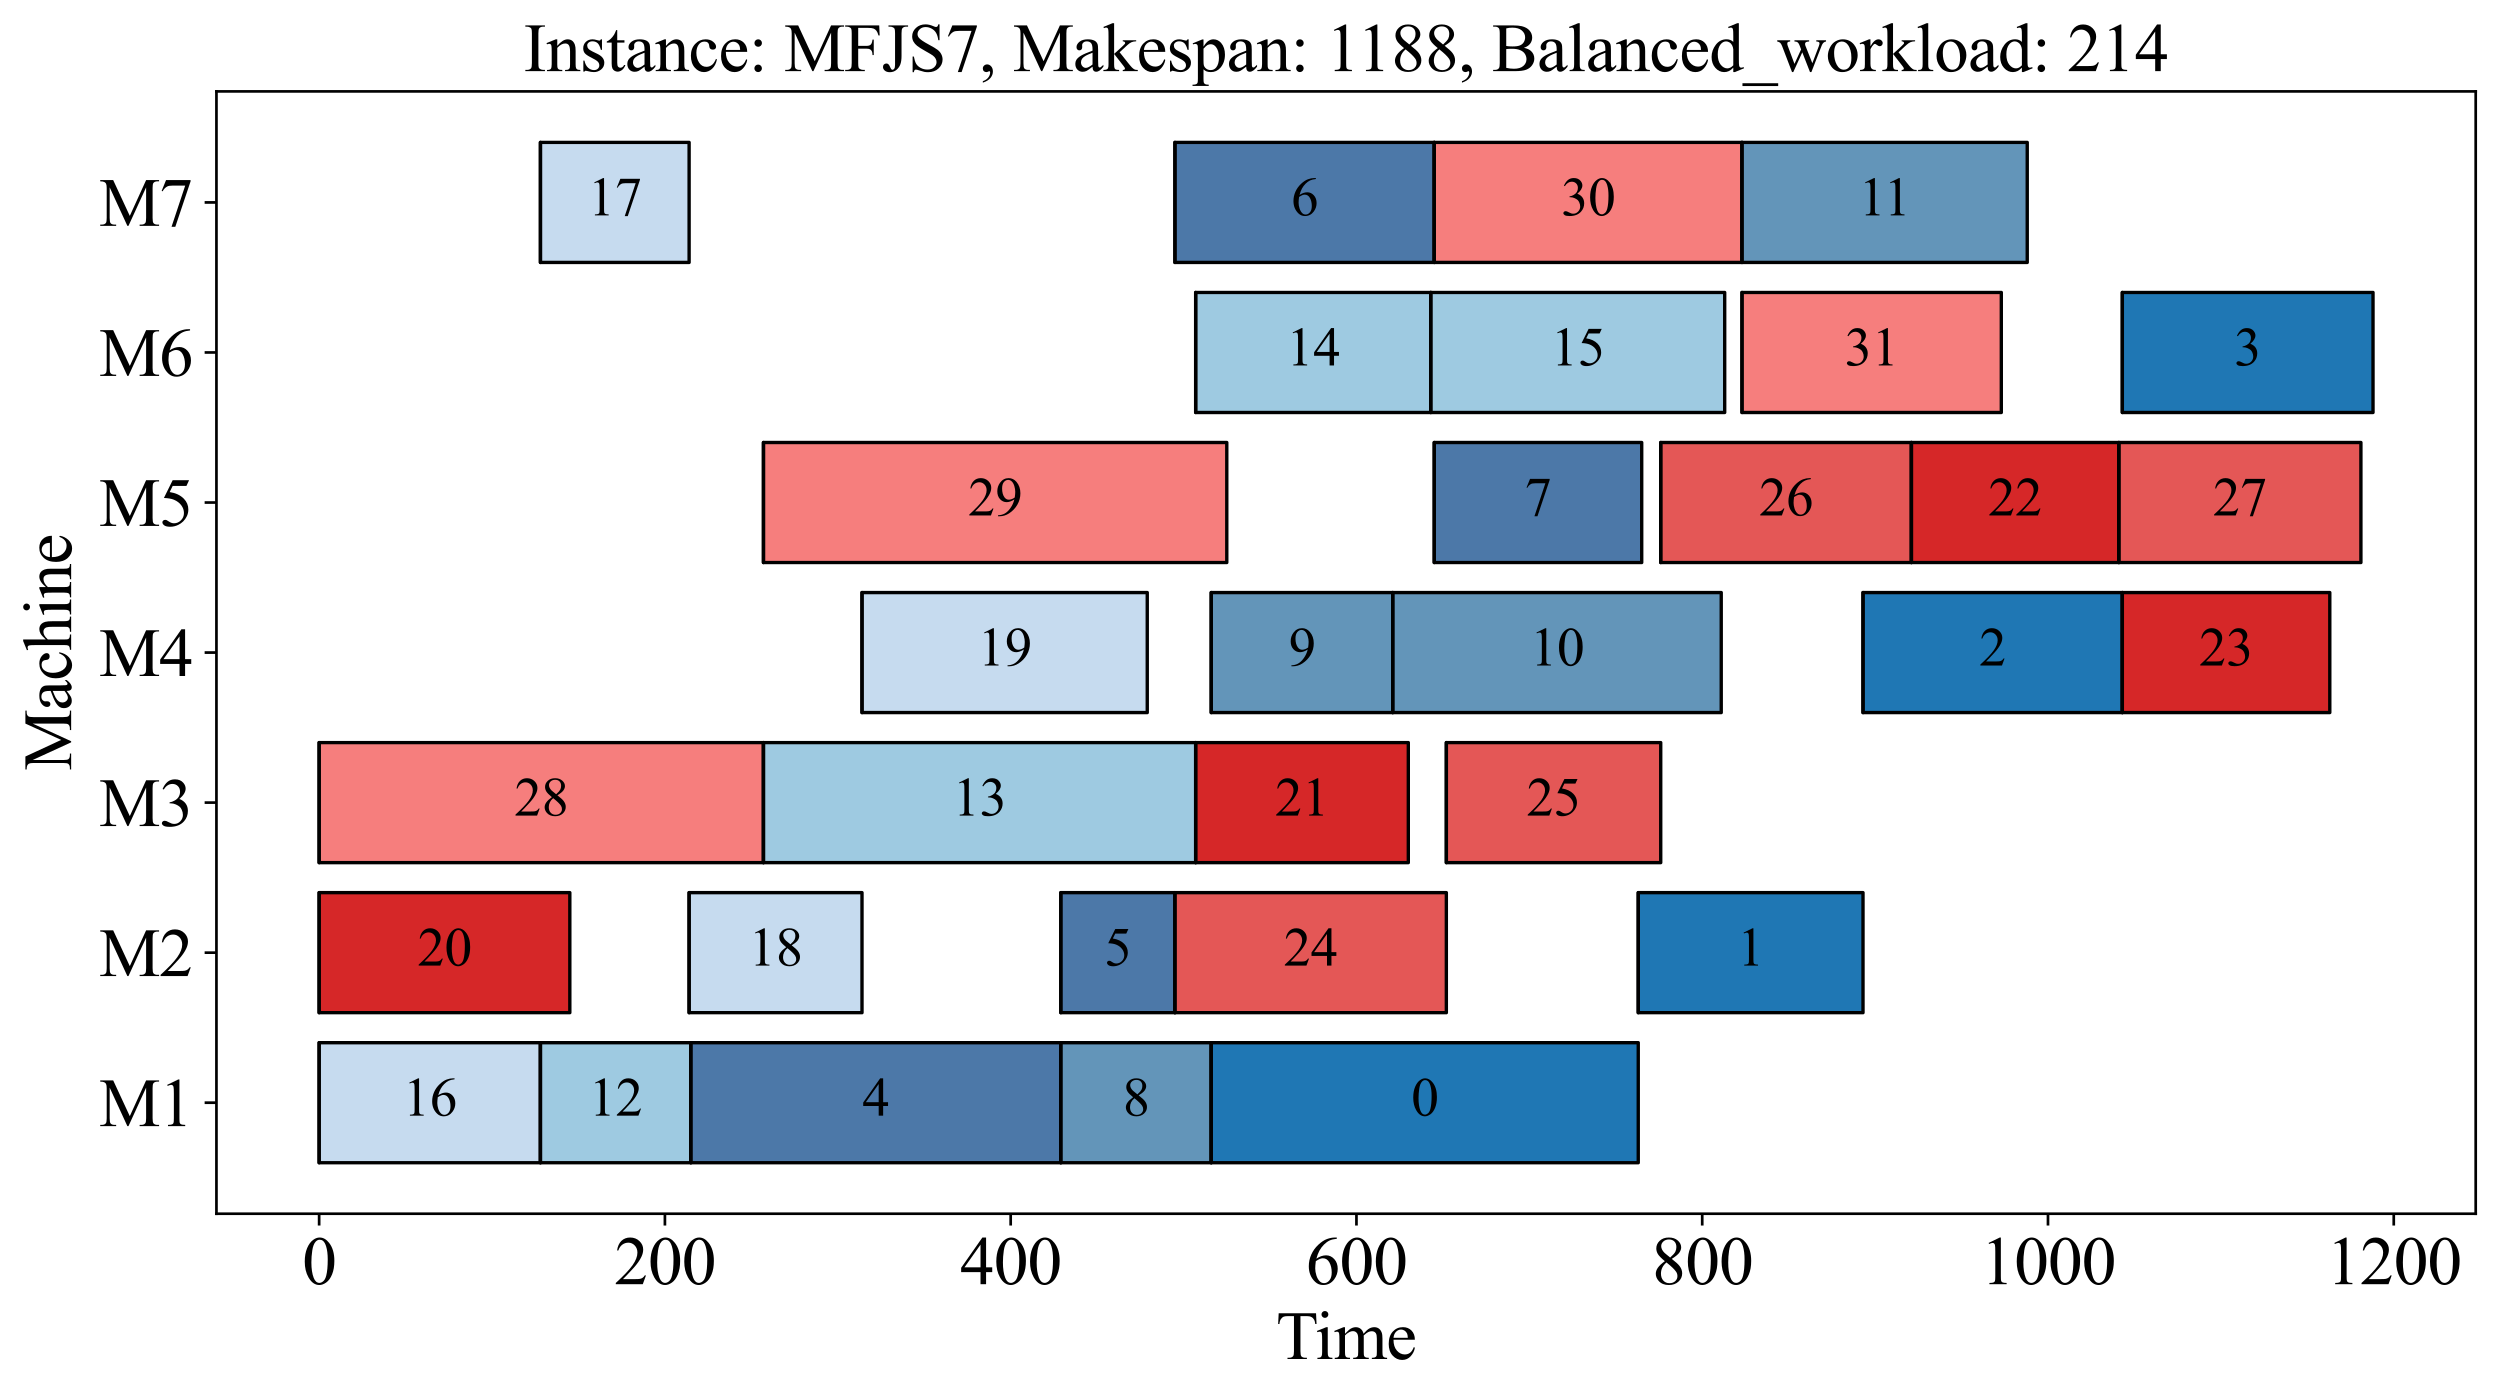 <?xml version="1.0" encoding="utf-8" standalone="no"?>
<!DOCTYPE svg PUBLIC "-//W3C//DTD SVG 1.1//EN"
  "http://www.w3.org/Graphics/SVG/1.1/DTD/svg11.dtd">
<svg xmlns:xlink="http://www.w3.org/1999/xlink" width="740.95pt" height="414.259pt" viewBox="0 0 740.95 414.259" xmlns="http://www.w3.org/2000/svg" version="1.1">
 <defs>
  <style type="text/css">*{stroke-linejoin: round; stroke-linecap: butt}</style>
 </defs>
 <g id="figure_1">
  <g id="patch_1">
   <path d="M 0 414.259 
L 740.95 414.259 
L 740.95 0 
L 0 0 
z
" style="fill: #ffffff"/>
  </g>
  <g id="axes_1">
   <g id="patch_2">
    <path d="M 64.15 359.728 
L 733.75 359.728 
L 733.75 27.087 
L 64.15 27.087 
z
" style="fill: #ffffff"/>
   </g>
   <g id="PolyCollection_1">
    <defs>
     <path id="m907a1318d1" d="M 94.586 -69.651 
L 94.586 -105.228 
L 160.173 -105.228 
L 160.173 -69.651 
z
" style="stroke: #000000"/>
    </defs>
    <g clip-path="url(#p759cec2367)">
     <use xlink:href="#m907a1318d1" x="0" y="414.259" style="fill: #c6dbef; stroke: #000000"/>
    </g>
   </g>
   <g id="PolyCollection_2">
    <path d="M 94.586 344.608 
L 94.586 309.031 
L 94.586 309.031 
L 94.586 344.608 
z
" clip-path="url(#p759cec2367)" style="fill: url(#h94e04b488b); stroke: #000000"/>
   </g>
   <g id="PolyCollection_3">
    <defs>
     <path id="m0dcdfa5be5" d="M 160.173 -69.651 
L 160.173 -105.228 
L 204.752 -105.228 
L 204.752 -69.651 
z
" style="stroke: #000000"/>
    </defs>
    <g clip-path="url(#p759cec2367)">
     <use xlink:href="#m0dcdfa5be5" x="0" y="414.259" style="fill: #9ecae1; stroke: #000000"/>
    </g>
   </g>
   <g id="PolyCollection_4">
    <path d="M 160.173 344.608 
L 160.173 309.031 
L 160.173 309.031 
L 160.173 344.608 
z
" clip-path="url(#p759cec2367)" style="fill: url(#h94e04b488b); stroke: #000000"/>
   </g>
   <g id="PolyCollection_5">
    <defs>
     <path id="m0113f74136" d="M 204.752 -69.651 
L 204.752 -105.228 
L 314.405 -105.228 
L 314.405 -69.651 
z
" style="stroke: #000000"/>
    </defs>
    <g clip-path="url(#p759cec2367)">
     <use xlink:href="#m0113f74136" x="0" y="414.259" style="fill: #4c78a8; stroke: #000000"/>
    </g>
   </g>
   <g id="PolyCollection_6">
    <path d="M 204.752 344.608 
L 204.752 309.031 
L 204.752 309.031 
L 204.752 344.608 
z
" clip-path="url(#p759cec2367)" style="fill: url(#h94e04b488b); stroke: #000000"/>
   </g>
   <g id="PolyCollection_7">
    <defs>
     <path id="mebff2ca8dd" d="M 314.405 -69.651 
L 314.405 -105.228 
L 358.983 -105.228 
L 358.983 -69.651 
z
" style="stroke: #000000"/>
    </defs>
    <g clip-path="url(#p759cec2367)">
     <use xlink:href="#mebff2ca8dd" x="0" y="414.259" style="fill: #6395b9; stroke: #000000"/>
    </g>
   </g>
   <g id="PolyCollection_8">
    <path d="M 314.405 344.608 
L 314.405 309.031 
L 314.405 309.031 
L 314.405 344.608 
z
" clip-path="url(#p759cec2367)" style="fill: url(#h94e04b488b); stroke: #000000"/>
   </g>
   <g id="PolyCollection_9">
    <defs>
     <path id="me6c13b6def" d="M 358.983 -69.651 
L 358.983 -105.228 
L 485.545 -105.228 
L 485.545 -69.651 
z
" style="stroke: #000000"/>
    </defs>
    <g clip-path="url(#p759cec2367)">
     <use xlink:href="#me6c13b6def" x="0" y="414.259" style="fill: #1f77b4; stroke: #000000"/>
    </g>
   </g>
   <g id="PolyCollection_10">
    <path d="M 358.983 344.608 
L 358.983 309.031 
L 358.983 309.031 
L 358.983 344.608 
z
" clip-path="url(#p759cec2367)" style="fill: url(#h94e04b488b); stroke: #000000"/>
   </g>
   <g id="PolyCollection_11">
    <defs>
     <path id="m95b0058ca9" d="M 94.586 -114.122 
L 94.586 -149.698 
L 168.884 -149.698 
L 168.884 -114.122 
z
" style="stroke: #000000"/>
    </defs>
    <g clip-path="url(#p759cec2367)">
     <use xlink:href="#m95b0058ca9" x="0" y="414.259" style="fill: #d62728; stroke: #000000"/>
    </g>
   </g>
   <g id="PolyCollection_12">
    <path d="M 94.586 300.137 
L 94.586 264.56 
L 94.586 264.56 
L 94.586 300.137 
z
" clip-path="url(#p759cec2367)" style="fill: url(#h94e04b488b); stroke: #000000"/>
   </g>
   <g id="PolyCollection_13">
    <defs>
     <path id="m55ead494e7" d="M 204.239 -114.122 
L 204.239 -149.698 
L 255.479 -149.698 
L 255.479 -114.122 
z
" style="stroke: #000000"/>
    </defs>
    <g clip-path="url(#p759cec2367)">
     <use xlink:href="#m55ead494e7" x="0" y="414.259" style="fill: #c6dbef; stroke: #000000"/>
    </g>
   </g>
   <g id="PolyCollection_14">
    <path d="M 204.239 300.137 
L 204.239 264.56 
L 204.239 264.56 
L 204.239 300.137 
z
" clip-path="url(#p759cec2367)" style="fill: url(#h94e04b488b); stroke: #000000"/>
   </g>
   <g id="PolyCollection_15">
    <defs>
     <path id="mc5af176dde" d="M 314.405 -114.122 
L 314.405 -149.698 
L 348.223 -149.698 
L 348.223 -114.122 
z
" style="stroke: #000000"/>
    </defs>
    <g clip-path="url(#p759cec2367)">
     <use xlink:href="#mc5af176dde" x="0" y="414.259" style="fill: #4c78a8; stroke: #000000"/>
    </g>
   </g>
   <g id="PolyCollection_16">
    <path d="M 314.405 300.137 
L 314.405 264.56 
L 314.405 264.56 
L 314.405 300.137 
z
" clip-path="url(#p759cec2367)" style="fill: url(#h94e04b488b); stroke: #000000"/>
   </g>
   <g id="PolyCollection_17">
    <defs>
     <path id="m681937eb02" d="M 348.223 -114.122 
L 348.223 -149.698 
L 428.669 -149.698 
L 428.669 -114.122 
z
" style="stroke: #000000"/>
    </defs>
    <g clip-path="url(#p759cec2367)">
     <use xlink:href="#m681937eb02" x="0" y="414.259" style="fill: #e45756; stroke: #000000"/>
    </g>
   </g>
   <g id="PolyCollection_18">
    <path d="M 348.223 300.137 
L 348.223 264.56 
L 348.223 264.56 
L 348.223 300.137 
z
" clip-path="url(#p759cec2367)" style="fill: url(#h94e04b488b); stroke: #000000"/>
   </g>
   <g id="PolyCollection_19">
    <defs>
     <path id="m662d869e46" d="M 485.545 -114.122 
L 485.545 -149.698 
L 552.157 -149.698 
L 552.157 -114.122 
z
" style="stroke: #000000"/>
    </defs>
    <g clip-path="url(#p759cec2367)">
     <use xlink:href="#m662d869e46" x="0" y="414.259" style="fill: #1f77b4; stroke: #000000"/>
    </g>
   </g>
   <g id="PolyCollection_20">
    <path d="M 485.545 300.137 
L 485.545 264.56 
L 485.545 264.56 
L 485.545 300.137 
z
" clip-path="url(#p759cec2367)" style="fill: url(#h94e04b488b); stroke: #000000"/>
   </g>
   <g id="PolyCollection_21">
    <defs>
     <path id="m3678394b6d" d="M 94.586 -158.592 
L 94.586 -194.169 
L 226.272 -194.169 
L 226.272 -158.592 
z
" style="stroke: #000000"/>
    </defs>
    <g clip-path="url(#p759cec2367)">
     <use xlink:href="#m3678394b6d" x="0" y="414.259" style="fill: #f67e7d; stroke: #000000"/>
    </g>
   </g>
   <g id="PolyCollection_22">
    <path d="M 94.586 255.666 
L 94.586 220.09 
L 94.586 220.09 
L 94.586 255.666 
z
" clip-path="url(#p759cec2367)" style="fill: url(#h94e04b488b); stroke: #000000"/>
   </g>
   <g id="PolyCollection_23">
    <defs>
     <path id="m8f15b08eb6" d="M 226.272 -158.592 
L 226.272 -194.169 
L 354.371 -194.169 
L 354.371 -158.592 
z
" style="stroke: #000000"/>
    </defs>
    <g clip-path="url(#p759cec2367)">
     <use xlink:href="#m8f15b08eb6" x="0" y="414.259" style="fill: #9ecae1; stroke: #000000"/>
    </g>
   </g>
   <g id="PolyCollection_24">
    <path d="M 226.272 255.666 
L 226.272 220.09 
L 226.272 220.09 
L 226.272 255.666 
z
" clip-path="url(#p759cec2367)" style="fill: url(#h94e04b488b); stroke: #000000"/>
   </g>
   <g id="PolyCollection_25">
    <defs>
     <path id="mfa93b048a4" d="M 354.371 -158.592 
L 354.371 -194.169 
L 417.396 -194.169 
L 417.396 -158.592 
z
" style="stroke: #000000"/>
    </defs>
    <g clip-path="url(#p759cec2367)">
     <use xlink:href="#mfa93b048a4" x="0" y="414.259" style="fill: #d62728; stroke: #000000"/>
    </g>
   </g>
   <g id="PolyCollection_26">
    <path d="M 354.371 255.666 
L 354.371 220.09 
L 354.371 220.09 
L 354.371 255.666 
z
" clip-path="url(#p759cec2367)" style="fill: url(#h94e04b488b); stroke: #000000"/>
   </g>
   <g id="PolyCollection_27">
    <defs>
     <path id="m2cd8525f24" d="M 428.669 -158.592 
L 428.669 -194.169 
L 492.206 -194.169 
L 492.206 -158.592 
z
" style="stroke: #000000"/>
    </defs>
    <g clip-path="url(#p759cec2367)">
     <use xlink:href="#m2cd8525f24" x="0" y="414.259" style="fill: #e45756; stroke: #000000"/>
    </g>
   </g>
   <g id="PolyCollection_28">
    <path d="M 428.669 255.666 
L 428.669 220.09 
L 428.669 220.09 
L 428.669 255.666 
z
" clip-path="url(#p759cec2367)" style="fill: url(#h94e04b488b); stroke: #000000"/>
   </g>
   <g id="PolyCollection_29">
    <defs>
     <path id="m811f339e72" d="M 255.479 -203.063 
L 255.479 -238.639 
L 340.024 -238.639 
L 340.024 -203.063 
z
" style="stroke: #000000"/>
    </defs>
    <g clip-path="url(#p759cec2367)">
     <use xlink:href="#m811f339e72" x="0" y="414.259" style="fill: #c6dbef; stroke: #000000"/>
    </g>
   </g>
   <g id="PolyCollection_30">
    <path d="M 255.479 211.196 
L 255.479 175.619 
L 255.479 175.619 
L 255.479 211.196 
z
" clip-path="url(#p759cec2367)" style="fill: url(#h94e04b488b); stroke: #000000"/>
   </g>
   <g id="PolyCollection_31">
    <defs>
     <path id="m1324254c7b" d="M 358.983 -203.063 
L 358.983 -238.639 
L 412.785 -238.639 
L 412.785 -203.063 
z
" style="stroke: #000000"/>
    </defs>
    <g clip-path="url(#p759cec2367)">
     <use xlink:href="#m1324254c7b" x="0" y="414.259" style="fill: #6395b9; stroke: #000000"/>
    </g>
   </g>
   <g id="PolyCollection_32">
    <path d="M 358.983 211.196 
L 358.983 175.619 
L 358.983 175.619 
L 358.983 211.196 
z
" clip-path="url(#p759cec2367)" style="fill: url(#h94e04b488b); stroke: #000000"/>
   </g>
   <g id="PolyCollection_33">
    <defs>
     <path id="m17ef02fa65" d="M 412.785 -203.063 
L 412.785 -238.639 
L 510.14 -238.639 
L 510.14 -203.063 
z
" style="stroke: #000000"/>
    </defs>
    <g clip-path="url(#p759cec2367)">
     <use xlink:href="#m17ef02fa65" x="0" y="414.259" style="fill: #6395b9; stroke: #000000"/>
    </g>
   </g>
   <g id="PolyCollection_34">
    <path d="M 412.785 211.196 
L 412.785 175.619 
L 412.785 175.619 
L 412.785 211.196 
z
" clip-path="url(#p759cec2367)" style="fill: url(#h94e04b488b); stroke: #000000"/>
   </g>
   <g id="PolyCollection_35">
    <defs>
     <path id="m7d3db95cc3" d="M 552.157 -203.063 
L 552.157 -238.639 
L 629.016 -238.639 
L 629.016 -203.063 
z
" style="stroke: #000000"/>
    </defs>
    <g clip-path="url(#p759cec2367)">
     <use xlink:href="#m7d3db95cc3" x="0" y="414.259" style="fill: #1f77b4; stroke: #000000"/>
    </g>
   </g>
   <g id="PolyCollection_36">
    <path d="M 552.157 211.196 
L 552.157 175.619 
L 552.157 175.619 
L 552.157 211.196 
z
" clip-path="url(#p759cec2367)" style="fill: url(#h94e04b488b); stroke: #000000"/>
   </g>
   <g id="PolyCollection_37">
    <defs>
     <path id="m318462d8c9" d="M 629.016 -203.063 
L 629.016 -238.639 
L 690.504 -238.639 
L 690.504 -203.063 
z
" style="stroke: #000000"/>
    </defs>
    <g clip-path="url(#p759cec2367)">
     <use xlink:href="#m318462d8c9" x="0" y="414.259" style="fill: #d62728; stroke: #000000"/>
    </g>
   </g>
   <g id="PolyCollection_38">
    <path d="M 629.016 211.196 
L 629.016 175.619 
L 629.016 175.619 
L 629.016 211.196 
z
" clip-path="url(#p759cec2367)" style="fill: url(#h94e04b488b); stroke: #000000"/>
   </g>
   <g id="PolyCollection_39">
    <defs>
     <path id="m2c611f3734" d="M 226.272 -247.534 
L 226.272 -283.11 
L 363.595 -283.11 
L 363.595 -247.534 
z
" style="stroke: #000000"/>
    </defs>
    <g clip-path="url(#p759cec2367)">
     <use xlink:href="#m2c611f3734" x="0" y="414.259" style="fill: #f67e7d; stroke: #000000"/>
    </g>
   </g>
   <g id="PolyCollection_40">
    <path d="M 226.272 166.725 
L 226.272 131.149 
L 226.272 131.149 
L 226.272 166.725 
z
" clip-path="url(#p759cec2367)" style="fill: url(#h94e04b488b); stroke: #000000"/>
   </g>
   <g id="PolyCollection_41">
    <defs>
     <path id="mc2d83ca606" d="M 425.082 -247.534 
L 425.082 -283.11 
L 486.57 -283.11 
L 486.57 -247.534 
z
" style="stroke: #000000"/>
    </defs>
    <g clip-path="url(#p759cec2367)">
     <use xlink:href="#mc2d83ca606" x="0" y="414.259" style="fill: #4c78a8; stroke: #000000"/>
    </g>
   </g>
   <g id="PolyCollection_42">
    <path d="M 425.082 166.725 
L 425.082 131.149 
L 425.082 131.149 
L 425.082 166.725 
z
" clip-path="url(#p759cec2367)" style="fill: url(#h94e04b488b); stroke: #000000"/>
   </g>
   <g id="PolyCollection_43">
    <defs>
     <path id="m215d12de58" d="M 492.206 -247.534 
L 492.206 -283.11 
L 566.504 -283.11 
L 566.504 -247.534 
z
" style="stroke: #000000"/>
    </defs>
    <g clip-path="url(#p759cec2367)">
     <use xlink:href="#m215d12de58" x="0" y="414.259" style="fill: #e45756; stroke: #000000"/>
    </g>
   </g>
   <g id="PolyCollection_44">
    <path d="M 492.206 166.725 
L 492.206 131.149 
L 492.206 131.149 
L 492.206 166.725 
z
" clip-path="url(#p759cec2367)" style="fill: url(#h94e04b488b); stroke: #000000"/>
   </g>
   <g id="PolyCollection_45">
    <defs>
     <path id="m4153b1c4ba" d="M 566.504 -247.534 
L 566.504 -283.11 
L 627.991 -283.11 
L 627.991 -247.534 
z
" style="stroke: #000000"/>
    </defs>
    <g clip-path="url(#p759cec2367)">
     <use xlink:href="#m4153b1c4ba" x="0" y="414.259" style="fill: #d62728; stroke: #000000"/>
    </g>
   </g>
   <g id="PolyCollection_46">
    <path d="M 566.504 166.725 
L 566.504 131.149 
L 566.504 131.149 
L 566.504 166.725 
z
" clip-path="url(#p759cec2367)" style="fill: url(#h94e04b488b); stroke: #000000"/>
   </g>
   <g id="PolyCollection_47">
    <defs>
     <path id="mad6202c85a" d="M 627.991 -247.534 
L 627.991 -283.11 
L 699.727 -283.11 
L 699.727 -247.534 
z
" style="stroke: #000000"/>
    </defs>
    <g clip-path="url(#p759cec2367)">
     <use xlink:href="#mad6202c85a" x="0" y="414.259" style="fill: #e45756; stroke: #000000"/>
    </g>
   </g>
   <g id="PolyCollection_48">
    <path d="M 627.991 166.725 
L 627.991 131.149 
L 627.991 131.149 
L 627.991 166.725 
z
" clip-path="url(#p759cec2367)" style="fill: url(#h94e04b488b); stroke: #000000"/>
   </g>
   <g id="PolyCollection_49">
    <defs>
     <path id="md5d4566eb5" d="M 354.371 -292.004 
L 354.371 -327.581 
L 424.057 -327.581 
L 424.057 -292.004 
z
" style="stroke: #000000"/>
    </defs>
    <g clip-path="url(#p759cec2367)">
     <use xlink:href="#md5d4566eb5" x="0" y="414.259" style="fill: #9ecae1; stroke: #000000"/>
    </g>
   </g>
   <g id="PolyCollection_50">
    <path d="M 354.371 122.255 
L 354.371 86.678 
L 354.371 86.678 
L 354.371 122.255 
z
" clip-path="url(#p759cec2367)" style="fill: url(#h94e04b488b); stroke: #000000"/>
   </g>
   <g id="PolyCollection_51">
    <defs>
     <path id="maa0d8cb925" d="M 424.057 -292.004 
L 424.057 -327.581 
L 511.165 -327.581 
L 511.165 -292.004 
z
" style="stroke: #000000"/>
    </defs>
    <g clip-path="url(#p759cec2367)">
     <use xlink:href="#maa0d8cb925" x="0" y="414.259" style="fill: #9ecae1; stroke: #000000"/>
    </g>
   </g>
   <g id="PolyCollection_52">
    <path d="M 424.057 122.255 
L 424.057 86.678 
L 424.057 86.678 
L 424.057 122.255 
z
" clip-path="url(#p759cec2367)" style="fill: url(#h94e04b488b); stroke: #000000"/>
   </g>
   <g id="PolyCollection_53">
    <defs>
     <path id="medc6fb2a5c" d="M 516.289 -292.004 
L 516.289 -327.581 
L 593.148 -327.581 
L 593.148 -292.004 
z
" style="stroke: #000000"/>
    </defs>
    <g clip-path="url(#p759cec2367)">
     <use xlink:href="#medc6fb2a5c" x="0" y="414.259" style="fill: #f67e7d; stroke: #000000"/>
    </g>
   </g>
   <g id="PolyCollection_54">
    <path d="M 516.289 122.255 
L 516.289 86.678 
L 516.289 86.678 
L 516.289 122.255 
z
" clip-path="url(#p759cec2367)" style="fill: url(#h94e04b488b); stroke: #000000"/>
   </g>
   <g id="PolyCollection_55">
    <defs>
     <path id="m37d668e361" d="M 629.016 -292.004 
L 629.016 -327.581 
L 703.314 -327.581 
L 703.314 -292.004 
z
" style="stroke: #000000"/>
    </defs>
    <g clip-path="url(#p759cec2367)">
     <use xlink:href="#m37d668e361" x="0" y="414.259" style="fill: #1f77b4; stroke: #000000"/>
    </g>
   </g>
   <g id="PolyCollection_56">
    <path d="M 629.016 122.255 
L 629.016 86.678 
L 629.016 86.678 
L 629.016 122.255 
z
" clip-path="url(#p759cec2367)" style="fill: url(#h94e04b488b); stroke: #000000"/>
   </g>
   <g id="PolyCollection_57">
    <defs>
     <path id="m77611bb565" d="M 160.173 -336.475 
L 160.173 -372.051 
L 204.239 -372.051 
L 204.239 -336.475 
z
" style="stroke: #000000"/>
    </defs>
    <g clip-path="url(#p759cec2367)">
     <use xlink:href="#m77611bb565" x="0" y="414.259" style="fill: #c6dbef; stroke: #000000"/>
    </g>
   </g>
   <g id="PolyCollection_58">
    <path d="M 160.173 77.784 
L 160.173 42.208 
L 160.173 42.208 
L 160.173 77.784 
z
" clip-path="url(#p759cec2367)" style="fill: url(#h94e04b488b); stroke: #000000"/>
   </g>
   <g id="PolyCollection_59">
    <defs>
     <path id="mc49f930f70" d="M 348.223 -336.475 
L 348.223 -372.051 
L 425.082 -372.051 
L 425.082 -336.475 
z
" style="stroke: #000000"/>
    </defs>
    <g clip-path="url(#p759cec2367)">
     <use xlink:href="#mc49f930f70" x="0" y="414.259" style="fill: #4c78a8; stroke: #000000"/>
    </g>
   </g>
   <g id="PolyCollection_60">
    <path d="M 348.223 77.784 
L 348.223 42.208 
L 348.223 42.208 
L 348.223 77.784 
z
" clip-path="url(#p759cec2367)" style="fill: url(#h94e04b488b); stroke: #000000"/>
   </g>
   <g id="PolyCollection_61">
    <defs>
     <path id="m44b4957d96" d="M 425.082 -336.475 
L 425.082 -372.051 
L 516.289 -372.051 
L 516.289 -336.475 
z
" style="stroke: #000000"/>
    </defs>
    <g clip-path="url(#p759cec2367)">
     <use xlink:href="#m44b4957d96" x="0" y="414.259" style="fill: #f67e7d; stroke: #000000"/>
    </g>
   </g>
   <g id="PolyCollection_62">
    <path d="M 425.082 77.784 
L 425.082 42.208 
L 425.082 42.208 
L 425.082 77.784 
z
" clip-path="url(#p759cec2367)" style="fill: url(#h94e04b488b); stroke: #000000"/>
   </g>
   <g id="PolyCollection_63">
    <defs>
     <path id="m9b421aadee" d="M 516.289 -336.475 
L 516.289 -372.051 
L 600.834 -372.051 
L 600.834 -336.475 
z
" style="stroke: #000000"/>
    </defs>
    <g clip-path="url(#p759cec2367)">
     <use xlink:href="#m9b421aadee" x="0" y="414.259" style="fill: #6395b9; stroke: #000000"/>
    </g>
   </g>
   <g id="PolyCollection_64">
    <path d="M 516.289 77.784 
L 516.289 42.208 
L 516.289 42.208 
L 516.289 77.784 
z
" clip-path="url(#p759cec2367)" style="fill: url(#h94e04b488b); stroke: #000000"/>
   </g>
   <g id="matplotlib.axis_1">
    <g id="xtick_1">
     <g id="line2d_1">
      <defs>
       <path id="m7ba52bf79b" d="M 0 0 
L 0 3.5 
" style="stroke: #000000; stroke-width: 0.8"/>
      </defs>
      <g>
       <use xlink:href="#m7ba52bf79b" x="94.586" y="359.728" style="stroke: #000000; stroke-width: 0.8"/>
      </g>
     </g>
     <g id="text_1">
      <!-- 0 -->
      <g transform="translate(89.586 380.615) scale(0.2 -0.2)">
       <defs>
        <path id="TimesNewRomanPSMT-30" d="M 231 2094 
Q 231 2819 450 3342 
Q 669 3866 1031 4122 
Q 1313 4325 1613 4325 
Q 2100 4325 2488 3828 
Q 2972 3213 2972 2159 
Q 2972 1422 2759 906 
Q 2547 391 2217 158 
Q 1888 -75 1581 -75 
Q 975 -75 572 641 
Q 231 1244 231 2094 
z
M 844 2016 
Q 844 1141 1059 588 
Q 1238 122 1591 122 
Q 1759 122 1940 273 
Q 2122 425 2216 781 
Q 2359 1319 2359 2297 
Q 2359 3022 2209 3506 
Q 2097 3866 1919 4016 
Q 1791 4119 1609 4119 
Q 1397 4119 1231 3928 
Q 1006 3669 925 3112 
Q 844 2556 844 2016 
z
" transform="scale(0.016)"/>
       </defs>
       <use xlink:href="#TimesNewRomanPSMT-30"/>
      </g>
     </g>
    </g>
    <g id="xtick_2">
     <g id="line2d_2">
      <g>
       <use xlink:href="#m7ba52bf79b" x="197.066" y="359.728" style="stroke: #000000; stroke-width: 0.8"/>
      </g>
     </g>
     <g id="text_2">
      <!-- 200 -->
      <g transform="translate(182.066 380.615) scale(0.2 -0.2)">
       <defs>
        <path id="TimesNewRomanPSMT-32" d="M 2934 816 
L 2638 0 
L 138 0 
L 138 116 
Q 1241 1122 1691 1759 
Q 2141 2397 2141 2925 
Q 2141 3328 1894 3587 
Q 1647 3847 1303 3847 
Q 991 3847 742 3664 
Q 494 3481 375 3128 
L 259 3128 
Q 338 3706 661 4015 
Q 984 4325 1469 4325 
Q 1984 4325 2329 3994 
Q 2675 3663 2675 3213 
Q 2675 2891 2525 2569 
Q 2294 2063 1775 1497 
Q 997 647 803 472 
L 1909 472 
Q 2247 472 2383 497 
Q 2519 522 2628 598 
Q 2738 675 2819 816 
L 2934 816 
z
" transform="scale(0.016)"/>
       </defs>
       <use xlink:href="#TimesNewRomanPSMT-32"/>
       <use xlink:href="#TimesNewRomanPSMT-30" x="50"/>
       <use xlink:href="#TimesNewRomanPSMT-30" x="100"/>
      </g>
     </g>
    </g>
    <g id="xtick_3">
     <g id="line2d_3">
      <g>
       <use xlink:href="#m7ba52bf79b" x="299.545" y="359.728" style="stroke: #000000; stroke-width: 0.8"/>
      </g>
     </g>
     <g id="text_3">
      <!-- 400 -->
      <g transform="translate(284.545 380.615) scale(0.2 -0.2)">
       <defs>
        <path id="TimesNewRomanPSMT-34" d="M 2978 1563 
L 2978 1119 
L 2409 1119 
L 2409 0 
L 1894 0 
L 1894 1119 
L 100 1119 
L 100 1519 
L 2066 4325 
L 2409 4325 
L 2409 1563 
L 2978 1563 
z
M 1894 1563 
L 1894 3666 
L 406 1563 
L 1894 1563 
z
" transform="scale(0.016)"/>
       </defs>
       <use xlink:href="#TimesNewRomanPSMT-34"/>
       <use xlink:href="#TimesNewRomanPSMT-30" x="50"/>
       <use xlink:href="#TimesNewRomanPSMT-30" x="100"/>
      </g>
     </g>
    </g>
    <g id="xtick_4">
     <g id="line2d_4">
      <g>
       <use xlink:href="#m7ba52bf79b" x="402.024" y="359.728" style="stroke: #000000; stroke-width: 0.8"/>
      </g>
     </g>
     <g id="text_4">
      <!-- 600 -->
      <g transform="translate(387.024 380.615) scale(0.2 -0.2)">
       <defs>
        <path id="TimesNewRomanPSMT-36" d="M 2869 4325 
L 2869 4209 
Q 2456 4169 2195 4045 
Q 1934 3922 1679 3669 
Q 1425 3416 1258 3105 
Q 1091 2794 978 2366 
Q 1428 2675 1881 2675 
Q 2316 2675 2634 2325 
Q 2953 1975 2953 1425 
Q 2953 894 2631 456 
Q 2244 -75 1606 -75 
Q 1172 -75 869 213 
Q 275 772 275 1663 
Q 275 2231 503 2743 
Q 731 3256 1154 3653 
Q 1578 4050 1965 4187 
Q 2353 4325 2688 4325 
L 2869 4325 
z
M 925 2138 
Q 869 1716 869 1456 
Q 869 1156 980 804 
Q 1091 453 1309 247 
Q 1469 100 1697 100 
Q 1969 100 2183 356 
Q 2397 613 2397 1088 
Q 2397 1622 2184 2012 
Q 1972 2403 1581 2403 
Q 1463 2403 1327 2353 
Q 1191 2303 925 2138 
z
" transform="scale(0.016)"/>
       </defs>
       <use xlink:href="#TimesNewRomanPSMT-36"/>
       <use xlink:href="#TimesNewRomanPSMT-30" x="50"/>
       <use xlink:href="#TimesNewRomanPSMT-30" x="100"/>
      </g>
     </g>
    </g>
    <g id="xtick_5">
     <g id="line2d_5">
      <g>
       <use xlink:href="#m7ba52bf79b" x="504.504" y="359.728" style="stroke: #000000; stroke-width: 0.8"/>
      </g>
     </g>
     <g id="text_5">
      <!-- 800 -->
      <g transform="translate(489.504 380.615) scale(0.2 -0.2)">
       <defs>
        <path id="TimesNewRomanPSMT-38" d="M 1228 2134 
Q 725 2547 579 2797 
Q 434 3047 434 3316 
Q 434 3728 753 4026 
Q 1072 4325 1600 4325 
Q 2113 4325 2425 4047 
Q 2738 3769 2738 3413 
Q 2738 3175 2569 2928 
Q 2400 2681 1866 2347 
Q 2416 1922 2594 1678 
Q 2831 1359 2831 1006 
Q 2831 559 2490 242 
Q 2150 -75 1597 -75 
Q 994 -75 656 303 
Q 388 606 388 966 
Q 388 1247 577 1523 
Q 766 1800 1228 2134 
z
M 1719 2469 
Q 2094 2806 2194 3001 
Q 2294 3197 2294 3444 
Q 2294 3772 2109 3958 
Q 1925 4144 1606 4144 
Q 1288 4144 1088 3959 
Q 888 3775 888 3528 
Q 888 3366 970 3203 
Q 1053 3041 1206 2894 
L 1719 2469 
z
M 1375 2016 
Q 1116 1797 991 1539 
Q 866 1281 866 981 
Q 866 578 1086 336 
Q 1306 94 1647 94 
Q 1984 94 2187 284 
Q 2391 475 2391 747 
Q 2391 972 2272 1150 
Q 2050 1481 1375 2016 
z
" transform="scale(0.016)"/>
       </defs>
       <use xlink:href="#TimesNewRomanPSMT-38"/>
       <use xlink:href="#TimesNewRomanPSMT-30" x="50"/>
       <use xlink:href="#TimesNewRomanPSMT-30" x="100"/>
      </g>
     </g>
    </g>
    <g id="xtick_6">
     <g id="line2d_6">
      <g>
       <use xlink:href="#m7ba52bf79b" x="606.983" y="359.728" style="stroke: #000000; stroke-width: 0.8"/>
      </g>
     </g>
     <g id="text_6">
      <!-- 1000 -->
      <g transform="translate(586.983 380.615) scale(0.2 -0.2)">
       <defs>
        <path id="TimesNewRomanPSMT-31" d="M 750 3822 
L 1781 4325 
L 1884 4325 
L 1884 747 
Q 1884 391 1914 303 
Q 1944 216 2037 169 
Q 2131 122 2419 116 
L 2419 0 
L 825 0 
L 825 116 
Q 1125 122 1212 167 
Q 1300 213 1334 289 
Q 1369 366 1369 747 
L 1369 3034 
Q 1369 3497 1338 3628 
Q 1316 3728 1258 3775 
Q 1200 3822 1119 3822 
Q 1003 3822 797 3725 
L 750 3822 
z
" transform="scale(0.016)"/>
       </defs>
       <use xlink:href="#TimesNewRomanPSMT-31"/>
       <use xlink:href="#TimesNewRomanPSMT-30" x="50"/>
       <use xlink:href="#TimesNewRomanPSMT-30" x="100"/>
       <use xlink:href="#TimesNewRomanPSMT-30" x="150"/>
      </g>
     </g>
    </g>
    <g id="xtick_7">
     <g id="line2d_7">
      <g>
       <use xlink:href="#m7ba52bf79b" x="709.462" y="359.728" style="stroke: #000000; stroke-width: 0.8"/>
      </g>
     </g>
     <g id="text_7">
      <!-- 1200 -->
      <g transform="translate(689.462 380.615) scale(0.2 -0.2)">
       <use xlink:href="#TimesNewRomanPSMT-31"/>
       <use xlink:href="#TimesNewRomanPSMT-32" x="50"/>
       <use xlink:href="#TimesNewRomanPSMT-30" x="100"/>
       <use xlink:href="#TimesNewRomanPSMT-30" x="150"/>
      </g>
     </g>
    </g>
    <g id="text_8">
     <!-- Time -->
     <g transform="translate(378.197 402.781) scale(0.2 -0.2)">
      <defs>
       <path id="TimesNewRomanPSMT-54" d="M 3703 4238 
L 3750 3244 
L 3631 3244 
Q 3597 3506 3538 3619 
Q 3441 3800 3280 3886 
Q 3119 3972 2856 3972 
L 2259 3972 
L 2259 734 
Q 2259 344 2344 247 
Q 2463 116 2709 116 
L 2856 116 
L 2856 0 
L 1059 0 
L 1059 116 
L 1209 116 
Q 1478 116 1591 278 
Q 1659 378 1659 734 
L 1659 3972 
L 1150 3972 
Q 853 3972 728 3928 
Q 566 3869 450 3700 
Q 334 3531 313 3244 
L 194 3244 
L 244 4238 
L 3703 4238 
z
" transform="scale(0.016)"/>
       <path id="TimesNewRomanPSMT-69" d="M 928 4444 
Q 1059 4444 1151 4351 
Q 1244 4259 1244 4128 
Q 1244 3997 1151 3903 
Q 1059 3809 928 3809 
Q 797 3809 703 3903 
Q 609 3997 609 4128 
Q 609 4259 701 4351 
Q 794 4444 928 4444 
z
M 1188 2947 
L 1188 647 
Q 1188 378 1227 289 
Q 1266 200 1342 156 
Q 1419 113 1622 113 
L 1622 0 
L 231 0 
L 231 113 
Q 441 113 512 153 
Q 584 194 626 287 
Q 669 381 669 647 
L 669 1750 
Q 669 2216 641 2353 
Q 619 2453 572 2492 
Q 525 2531 444 2531 
Q 356 2531 231 2484 
L 188 2597 
L 1050 2947 
L 1188 2947 
z
" transform="scale(0.016)"/>
       <path id="TimesNewRomanPSMT-6d" d="M 1050 2338 
Q 1363 2650 1419 2697 
Q 1559 2816 1721 2881 
Q 1884 2947 2044 2947 
Q 2313 2947 2506 2790 
Q 2700 2634 2766 2338 
Q 3088 2713 3309 2830 
Q 3531 2947 3766 2947 
Q 3994 2947 4170 2830 
Q 4347 2713 4450 2447 
Q 4519 2266 4519 1878 
L 4519 647 
Q 4519 378 4559 278 
Q 4591 209 4675 161 
Q 4759 113 4950 113 
L 4950 0 
L 3538 0 
L 3538 113 
L 3597 113 
Q 3781 113 3884 184 
Q 3956 234 3988 344 
Q 4000 397 4000 647 
L 4000 1878 
Q 4000 2228 3916 2372 
Q 3794 2572 3525 2572 
Q 3359 2572 3192 2489 
Q 3025 2406 2788 2181 
L 2781 2147 
L 2788 2013 
L 2788 647 
Q 2788 353 2820 281 
Q 2853 209 2943 161 
Q 3034 113 3253 113 
L 3253 0 
L 1806 0 
L 1806 113 
Q 2044 113 2133 169 
Q 2222 225 2256 338 
Q 2272 391 2272 647 
L 2272 1878 
Q 2272 2228 2169 2381 
Q 2031 2581 1784 2581 
Q 1616 2581 1450 2491 
Q 1191 2353 1050 2181 
L 1050 647 
Q 1050 366 1089 281 
Q 1128 197 1204 155 
Q 1281 113 1516 113 
L 1516 0 
L 100 0 
L 100 113 
Q 297 113 375 155 
Q 453 197 493 289 
Q 534 381 534 647 
L 534 1741 
Q 534 2213 506 2350 
Q 484 2453 437 2492 
Q 391 2531 309 2531 
Q 222 2531 100 2484 
L 53 2597 
L 916 2947 
L 1050 2947 
L 1050 2338 
z
" transform="scale(0.016)"/>
       <path id="TimesNewRomanPSMT-65" d="M 681 1784 
Q 678 1147 991 784 
Q 1303 422 1725 422 
Q 2006 422 2214 576 
Q 2422 731 2563 1106 
L 2659 1044 
Q 2594 616 2278 264 
Q 1963 -88 1488 -88 
Q 972 -88 605 314 
Q 238 716 238 1394 
Q 238 2128 614 2539 
Q 991 2950 1559 2950 
Q 2041 2950 2350 2633 
Q 2659 2316 2659 1784 
L 681 1784 
z
M 681 1966 
L 2006 1966 
Q 1991 2241 1941 2353 
Q 1863 2528 1708 2628 
Q 1553 2728 1384 2728 
Q 1125 2728 920 2526 
Q 716 2325 681 1966 
z
" transform="scale(0.016)"/>
      </defs>
      <use xlink:href="#TimesNewRomanPSMT-54"/>
      <use xlink:href="#TimesNewRomanPSMT-69" x="57.584"/>
      <use xlink:href="#TimesNewRomanPSMT-6d" x="85.367"/>
      <use xlink:href="#TimesNewRomanPSMT-65" x="163.15"/>
     </g>
    </g>
   </g>
   <g id="matplotlib.axis_2">
    <g id="ytick_1">
     <g id="line2d_8">
      <defs>
       <path id="m3ae5cf63ab" d="M 0 0 
L -3.5 0 
" style="stroke: #000000; stroke-width: 0.8"/>
      </defs>
      <g>
       <use xlink:href="#m3ae5cf63ab" x="64.15" y="326.819" style="stroke: #000000; stroke-width: 0.8"/>
      </g>
     </g>
     <g id="text_9">
      <!-- M1 -->
      <g transform="translate(29.366 333.763) scale(0.2 -0.2)">
       <defs>
        <path id="TimesNewRomanPSMT-4d" d="M 2619 0 
L 981 3566 
L 981 734 
Q 981 344 1066 247 
Q 1181 116 1431 116 
L 1581 116 
L 1581 0 
L 106 0 
L 106 116 
L 256 116 
Q 525 116 638 278 
Q 706 378 706 734 
L 706 3503 
Q 706 3784 644 3909 
Q 600 4000 483 4061 
Q 366 4122 106 4122 
L 106 4238 
L 1306 4238 
L 2844 922 
L 4356 4238 
L 5556 4238 
L 5556 4122 
L 5409 4122 
Q 5138 4122 5025 3959 
Q 4956 3859 4956 3503 
L 4956 734 
Q 4956 344 5044 247 
Q 5159 116 5409 116 
L 5556 116 
L 5556 0 
L 3756 0 
L 3756 116 
L 3906 116 
Q 4178 116 4288 278 
Q 4356 378 4356 734 
L 4356 3566 
L 2722 0 
L 2619 0 
z
" transform="scale(0.016)"/>
       </defs>
       <use xlink:href="#TimesNewRomanPSMT-4d"/>
       <use xlink:href="#TimesNewRomanPSMT-31" x="88.916"/>
      </g>
     </g>
    </g>
    <g id="ytick_2">
     <g id="line2d_9">
      <g>
       <use xlink:href="#m3ae5cf63ab" x="64.15" y="282.349" style="stroke: #000000; stroke-width: 0.8"/>
      </g>
     </g>
     <g id="text_10">
      <!-- M2 -->
      <g transform="translate(29.366 289.292) scale(0.2 -0.2)">
       <use xlink:href="#TimesNewRomanPSMT-4d"/>
       <use xlink:href="#TimesNewRomanPSMT-32" x="88.916"/>
      </g>
     </g>
    </g>
    <g id="ytick_3">
     <g id="line2d_10">
      <g>
       <use xlink:href="#m3ae5cf63ab" x="64.15" y="237.878" style="stroke: #000000; stroke-width: 0.8"/>
      </g>
     </g>
     <g id="text_11">
      <!-- M3 -->
      <g transform="translate(29.366 244.822) scale(0.2 -0.2)">
       <defs>
        <path id="TimesNewRomanPSMT-33" d="M 325 3431 
Q 506 3859 782 4092 
Q 1059 4325 1472 4325 
Q 1981 4325 2253 3994 
Q 2459 3747 2459 3466 
Q 2459 3003 1878 2509 
Q 2269 2356 2469 2072 
Q 2669 1788 2669 1403 
Q 2669 853 2319 450 
Q 1863 -75 997 -75 
Q 569 -75 414 31 
Q 259 138 259 259 
Q 259 350 332 419 
Q 406 488 509 488 
Q 588 488 669 463 
Q 722 447 909 348 
Q 1097 250 1169 231 
Q 1284 197 1416 197 
Q 1734 197 1970 444 
Q 2206 691 2206 1028 
Q 2206 1275 2097 1509 
Q 2016 1684 1919 1775 
Q 1784 1900 1550 2001 
Q 1316 2103 1072 2103 
L 972 2103 
L 972 2197 
Q 1219 2228 1467 2375 
Q 1716 2522 1828 2728 
Q 1941 2934 1941 3181 
Q 1941 3503 1739 3701 
Q 1538 3900 1238 3900 
Q 753 3900 428 3381 
L 325 3431 
z
" transform="scale(0.016)"/>
       </defs>
       <use xlink:href="#TimesNewRomanPSMT-4d"/>
       <use xlink:href="#TimesNewRomanPSMT-33" x="88.916"/>
      </g>
     </g>
    </g>
    <g id="ytick_4">
     <g id="line2d_11">
      <g>
       <use xlink:href="#m3ae5cf63ab" x="64.15" y="193.407" style="stroke: #000000; stroke-width: 0.8"/>
      </g>
     </g>
     <g id="text_12">
      <!-- M4 -->
      <g transform="translate(29.366 200.351) scale(0.2 -0.2)">
       <use xlink:href="#TimesNewRomanPSMT-4d"/>
       <use xlink:href="#TimesNewRomanPSMT-34" x="88.916"/>
      </g>
     </g>
    </g>
    <g id="ytick_5">
     <g id="line2d_12">
      <g>
       <use xlink:href="#m3ae5cf63ab" x="64.15" y="148.937" style="stroke: #000000; stroke-width: 0.8"/>
      </g>
     </g>
     <g id="text_13">
      <!-- M5 -->
      <g transform="translate(29.366 155.881) scale(0.2 -0.2)">
       <defs>
        <path id="TimesNewRomanPSMT-35" d="M 2778 4238 
L 2534 3706 
L 1259 3706 
L 981 3138 
Q 1809 3016 2294 2522 
Q 2709 2097 2709 1522 
Q 2709 1188 2573 903 
Q 2438 619 2231 419 
Q 2025 219 1772 97 
Q 1413 -75 1034 -75 
Q 653 -75 479 54 
Q 306 184 306 341 
Q 306 428 378 495 
Q 450 563 559 563 
Q 641 563 702 538 
Q 763 513 909 409 
Q 1144 247 1384 247 
Q 1750 247 2026 523 
Q 2303 800 2303 1197 
Q 2303 1581 2056 1914 
Q 1809 2247 1375 2428 
Q 1034 2569 447 2591 
L 1259 4238 
L 2778 4238 
z
" transform="scale(0.016)"/>
       </defs>
       <use xlink:href="#TimesNewRomanPSMT-4d"/>
       <use xlink:href="#TimesNewRomanPSMT-35" x="88.916"/>
      </g>
     </g>
    </g>
    <g id="ytick_6">
     <g id="line2d_13">
      <g>
       <use xlink:href="#m3ae5cf63ab" x="64.15" y="104.466" style="stroke: #000000; stroke-width: 0.8"/>
      </g>
     </g>
     <g id="text_14">
      <!-- M6 -->
      <g transform="translate(29.366 111.41) scale(0.2 -0.2)">
       <use xlink:href="#TimesNewRomanPSMT-4d"/>
       <use xlink:href="#TimesNewRomanPSMT-36" x="88.916"/>
      </g>
     </g>
    </g>
    <g id="ytick_7">
     <g id="line2d_14">
      <g>
       <use xlink:href="#m3ae5cf63ab" x="64.15" y="59.996" style="stroke: #000000; stroke-width: 0.8"/>
      </g>
     </g>
     <g id="text_15">
      <!-- M7 -->
      <g transform="translate(29.366 66.939) scale(0.2 -0.2)">
       <defs>
        <path id="TimesNewRomanPSMT-37" d="M 644 4238 
L 2916 4238 
L 2916 4119 
L 1503 -88 
L 1153 -88 
L 2419 3728 
L 1253 3728 
Q 900 3728 750 3644 
Q 488 3500 328 3200 
L 238 3234 
L 644 4238 
z
" transform="scale(0.016)"/>
       </defs>
       <use xlink:href="#TimesNewRomanPSMT-4d"/>
       <use xlink:href="#TimesNewRomanPSMT-37" x="88.916"/>
      </g>
     </g>
    </g>
    <g id="text_16">
     <!-- Machine -->
     <g transform="translate(21.087 228.395) rotate(-90) scale(0.2 -0.2)">
      <defs>
       <path id="TimesNewRomanPSMT-61" d="M 1822 413 
Q 1381 72 1269 19 
Q 1100 -59 909 -59 
Q 613 -59 420 144 
Q 228 347 228 678 
Q 228 888 322 1041 
Q 450 1253 767 1440 
Q 1084 1628 1822 1897 
L 1822 2009 
Q 1822 2438 1686 2597 
Q 1550 2756 1291 2756 
Q 1094 2756 978 2650 
Q 859 2544 859 2406 
L 866 2225 
Q 866 2081 792 2003 
Q 719 1925 600 1925 
Q 484 1925 411 2006 
Q 338 2088 338 2228 
Q 338 2497 613 2722 
Q 888 2947 1384 2947 
Q 1766 2947 2009 2819 
Q 2194 2722 2281 2516 
Q 2338 2381 2338 1966 
L 2338 994 
Q 2338 584 2353 492 
Q 2369 400 2405 369 
Q 2441 338 2488 338 
Q 2538 338 2575 359 
Q 2641 400 2828 588 
L 2828 413 
Q 2478 -56 2159 -56 
Q 2006 -56 1915 50 
Q 1825 156 1822 413 
z
M 1822 616 
L 1822 1706 
Q 1350 1519 1213 1441 
Q 966 1303 859 1153 
Q 753 1003 753 825 
Q 753 600 887 451 
Q 1022 303 1197 303 
Q 1434 303 1822 616 
z
" transform="scale(0.016)"/>
       <path id="TimesNewRomanPSMT-63" d="M 2631 1088 
Q 2516 522 2178 217 
Q 1841 -88 1431 -88 
Q 944 -88 581 321 
Q 219 731 219 1428 
Q 219 2103 620 2525 
Q 1022 2947 1584 2947 
Q 2006 2947 2278 2723 
Q 2550 2500 2550 2259 
Q 2550 2141 2473 2067 
Q 2397 1994 2259 1994 
Q 2075 1994 1981 2113 
Q 1928 2178 1911 2362 
Q 1894 2547 1784 2644 
Q 1675 2738 1481 2738 
Q 1169 2738 978 2506 
Q 725 2200 725 1697 
Q 725 1184 976 792 
Q 1228 400 1656 400 
Q 1963 400 2206 609 
Q 2378 753 2541 1131 
L 2631 1088 
z
" transform="scale(0.016)"/>
       <path id="TimesNewRomanPSMT-68" d="M 1041 4444 
L 1041 2350 
Q 1388 2731 1591 2839 
Q 1794 2947 1997 2947 
Q 2241 2947 2416 2812 
Q 2591 2678 2675 2391 
Q 2734 2191 2734 1659 
L 2734 647 
Q 2734 375 2778 275 
Q 2809 200 2884 156 
Q 2959 113 3159 113 
L 3159 0 
L 1753 0 
L 1753 113 
L 1819 113 
Q 2019 113 2097 173 
Q 2175 234 2206 353 
Q 2216 403 2216 647 
L 2216 1659 
Q 2216 2128 2167 2275 
Q 2119 2422 2012 2495 
Q 1906 2569 1756 2569 
Q 1603 2569 1437 2487 
Q 1272 2406 1041 2159 
L 1041 647 
Q 1041 353 1073 281 
Q 1106 209 1195 161 
Q 1284 113 1503 113 
L 1503 0 
L 84 0 
L 84 113 
Q 275 113 384 172 
Q 447 203 484 290 
Q 522 378 522 647 
L 522 3238 
Q 522 3728 498 3840 
Q 475 3953 426 3993 
Q 378 4034 297 4034 
Q 231 4034 84 3984 
L 41 4094 
L 897 4444 
L 1041 4444 
z
" transform="scale(0.016)"/>
       <path id="TimesNewRomanPSMT-6e" d="M 1034 2341 
Q 1538 2947 1994 2947 
Q 2228 2947 2397 2830 
Q 2566 2713 2666 2444 
Q 2734 2256 2734 1869 
L 2734 647 
Q 2734 375 2778 278 
Q 2813 200 2889 156 
Q 2966 113 3172 113 
L 3172 0 
L 1756 0 
L 1756 113 
L 1816 113 
Q 2016 113 2095 173 
Q 2175 234 2206 353 
Q 2219 400 2219 647 
L 2219 1819 
Q 2219 2209 2117 2386 
Q 2016 2563 1775 2563 
Q 1403 2563 1034 2156 
L 1034 647 
Q 1034 356 1069 288 
Q 1113 197 1189 155 
Q 1266 113 1500 113 
L 1500 0 
L 84 0 
L 84 113 
L 147 113 
Q 366 113 442 223 
Q 519 334 519 647 
L 519 1709 
Q 519 2225 495 2337 
Q 472 2450 423 2490 
Q 375 2531 294 2531 
Q 206 2531 84 2484 
L 38 2597 
L 900 2947 
L 1034 2947 
L 1034 2341 
z
" transform="scale(0.016)"/>
      </defs>
      <use xlink:href="#TimesNewRomanPSMT-4d"/>
      <use xlink:href="#TimesNewRomanPSMT-61" x="88.916"/>
      <use xlink:href="#TimesNewRomanPSMT-63" x="133.301"/>
      <use xlink:href="#TimesNewRomanPSMT-68" x="177.686"/>
      <use xlink:href="#TimesNewRomanPSMT-69" x="227.686"/>
      <use xlink:href="#TimesNewRomanPSMT-6e" x="255.469"/>
      <use xlink:href="#TimesNewRomanPSMT-65" x="305.469"/>
     </g>
    </g>
   </g>
   <g id="patch_3">
    <path d="M 64.15 359.728 
L 64.15 27.087 
" style="fill: none; stroke: #000000; stroke-width: 0.8; stroke-linejoin: miter; stroke-linecap: square"/>
   </g>
   <g id="patch_4">
    <path d="M 733.75 359.728 
L 733.75 27.087 
" style="fill: none; stroke: #000000; stroke-width: 0.8; stroke-linejoin: miter; stroke-linecap: square"/>
   </g>
   <g id="patch_5">
    <path d="M 64.15 359.728 
L 733.75 359.728 
" style="fill: none; stroke: #000000; stroke-width: 0.8; stroke-linejoin: miter; stroke-linecap: square"/>
   </g>
   <g id="patch_6">
    <path d="M 64.15 27.087 
L 733.75 27.087 
" style="fill: none; stroke: #000000; stroke-width: 0.8; stroke-linejoin: miter; stroke-linecap: square"/>
   </g>
   <g id="text_17">
    <!-- 16 -->
    <g transform="translate(119.38 330.663) scale(0.16 -0.16)">
     <use xlink:href="#TimesNewRomanPSMT-31"/>
     <use xlink:href="#TimesNewRomanPSMT-36" x="50"/>
    </g>
   </g>
   <g id="text_18">
    <!-- 12 -->
    <g transform="translate(174.462 330.663) scale(0.16 -0.16)">
     <use xlink:href="#TimesNewRomanPSMT-31"/>
     <use xlink:href="#TimesNewRomanPSMT-32" x="50"/>
    </g>
   </g>
   <g id="text_19">
    <!-- 4 -->
    <g transform="translate(255.578 330.663) scale(0.16 -0.16)">
     <use xlink:href="#TimesNewRomanPSMT-34"/>
    </g>
   </g>
   <g id="text_20">
    <!-- 8 -->
    <g transform="translate(332.694 330.663) scale(0.16 -0.16)">
     <use xlink:href="#TimesNewRomanPSMT-38"/>
    </g>
   </g>
   <g id="text_21">
    <!-- 0 -->
    <g transform="translate(418.264 330.663) scale(0.16 -0.16)">
     <use xlink:href="#TimesNewRomanPSMT-30"/>
    </g>
   </g>
   <g id="text_22">
    <!-- 20 -->
    <g transform="translate(123.735 286.192) scale(0.16 -0.16)">
     <use xlink:href="#TimesNewRomanPSMT-32"/>
     <use xlink:href="#TimesNewRomanPSMT-30" x="50"/>
    </g>
   </g>
   <g id="text_23">
    <!-- 18 -->
    <g transform="translate(221.859 286.192) scale(0.16 -0.16)">
     <use xlink:href="#TimesNewRomanPSMT-31"/>
     <use xlink:href="#TimesNewRomanPSMT-38" x="50"/>
    </g>
   </g>
   <g id="text_24">
    <!-- 5 -->
    <g transform="translate(327.314 286.192) scale(0.16 -0.16)">
     <use xlink:href="#TimesNewRomanPSMT-35"/>
    </g>
   </g>
   <g id="text_25">
    <!-- 24 -->
    <g transform="translate(380.446 286.192) scale(0.16 -0.16)">
     <use xlink:href="#TimesNewRomanPSMT-32"/>
     <use xlink:href="#TimesNewRomanPSMT-34" x="50"/>
    </g>
   </g>
   <g id="text_26">
    <!-- 1 -->
    <g transform="translate(514.851 286.192) scale(0.16 -0.16)">
     <use xlink:href="#TimesNewRomanPSMT-31"/>
    </g>
   </g>
   <g id="text_27">
    <!-- 28 -->
    <g transform="translate(152.429 241.722) scale(0.16 -0.16)">
     <use xlink:href="#TimesNewRomanPSMT-32"/>
     <use xlink:href="#TimesNewRomanPSMT-38" x="50"/>
    </g>
   </g>
   <g id="text_28">
    <!-- 13 -->
    <g transform="translate(282.322 241.722) scale(0.16 -0.16)">
     <use xlink:href="#TimesNewRomanPSMT-31"/>
     <use xlink:href="#TimesNewRomanPSMT-33" x="50"/>
    </g>
   </g>
   <g id="text_29">
    <!-- 21 -->
    <g transform="translate(377.884 241.722) scale(0.16 -0.16)">
     <use xlink:href="#TimesNewRomanPSMT-32"/>
     <use xlink:href="#TimesNewRomanPSMT-31" x="50"/>
    </g>
   </g>
   <g id="text_30">
    <!-- 25 -->
    <g transform="translate(452.438 241.722) scale(0.16 -0.16)">
     <use xlink:href="#TimesNewRomanPSMT-32"/>
     <use xlink:href="#TimesNewRomanPSMT-35" x="50"/>
    </g>
   </g>
   <g id="text_31">
    <!-- 19 -->
    <g transform="translate(289.752 197.251) scale(0.16 -0.16)">
     <defs>
      <path id="TimesNewRomanPSMT-39" d="M 338 -88 
L 338 28 
Q 744 34 1094 217 
Q 1444 400 1770 856 
Q 2097 1313 2225 1859 
Q 1734 1544 1338 1544 
Q 891 1544 572 1889 
Q 253 2234 253 2806 
Q 253 3363 572 3797 
Q 956 4325 1575 4325 
Q 2097 4325 2469 3894 
Q 2925 3359 2925 2575 
Q 2925 1869 2578 1258 
Q 2231 647 1613 244 
Q 1109 -88 516 -88 
L 338 -88 
z
M 2275 2091 
Q 2331 2497 2331 2741 
Q 2331 3044 2228 3395 
Q 2125 3747 1936 3934 
Q 1747 4122 1506 4122 
Q 1228 4122 1018 3872 
Q 809 3622 809 3128 
Q 809 2469 1088 2097 
Q 1291 1828 1588 1828 
Q 1731 1828 1928 1897 
Q 2125 1966 2275 2091 
z
" transform="scale(0.016)"/>
     </defs>
     <use xlink:href="#TimesNewRomanPSMT-31"/>
     <use xlink:href="#TimesNewRomanPSMT-39" x="50"/>
    </g>
   </g>
   <g id="text_32">
    <!-- 9 -->
    <g transform="translate(381.884 197.251) scale(0.16 -0.16)">
     <use xlink:href="#TimesNewRomanPSMT-39"/>
    </g>
   </g>
   <g id="text_33">
    <!-- 10 -->
    <g transform="translate(453.462 197.251) scale(0.16 -0.16)">
     <use xlink:href="#TimesNewRomanPSMT-31"/>
     <use xlink:href="#TimesNewRomanPSMT-30" x="50"/>
    </g>
   </g>
   <g id="text_34">
    <!-- 2 -->
    <g transform="translate(586.586 197.251) scale(0.16 -0.16)">
     <use xlink:href="#TimesNewRomanPSMT-32"/>
    </g>
   </g>
   <g id="text_35">
    <!-- 23 -->
    <g transform="translate(651.76 197.251) scale(0.16 -0.16)">
     <use xlink:href="#TimesNewRomanPSMT-32"/>
     <use xlink:href="#TimesNewRomanPSMT-33" x="50"/>
    </g>
   </g>
   <g id="text_36">
    <!-- 29 -->
    <g transform="translate(286.933 152.781) scale(0.16 -0.16)">
     <use xlink:href="#TimesNewRomanPSMT-32"/>
     <use xlink:href="#TimesNewRomanPSMT-39" x="50"/>
    </g>
   </g>
   <g id="text_37">
    <!-- 7 -->
    <g transform="translate(451.826 152.781) scale(0.16 -0.16)">
     <use xlink:href="#TimesNewRomanPSMT-37"/>
    </g>
   </g>
   <g id="text_38">
    <!-- 26 -->
    <g transform="translate(521.355 152.781) scale(0.16 -0.16)">
     <use xlink:href="#TimesNewRomanPSMT-32"/>
     <use xlink:href="#TimesNewRomanPSMT-36" x="50"/>
    </g>
   </g>
   <g id="text_39">
    <!-- 22 -->
    <g transform="translate(589.248 152.781) scale(0.16 -0.16)">
     <use xlink:href="#TimesNewRomanPSMT-32"/>
     <use xlink:href="#TimesNewRomanPSMT-32" x="50"/>
    </g>
   </g>
   <g id="text_40">
    <!-- 27 -->
    <g transform="translate(655.859 152.781) scale(0.16 -0.16)">
     <use xlink:href="#TimesNewRomanPSMT-32"/>
     <use xlink:href="#TimesNewRomanPSMT-37" x="50"/>
    </g>
   </g>
   <g id="text_41">
    <!-- 14 -->
    <g transform="translate(381.214 108.31) scale(0.16 -0.16)">
     <use xlink:href="#TimesNewRomanPSMT-31"/>
     <use xlink:href="#TimesNewRomanPSMT-34" x="50"/>
    </g>
   </g>
   <g id="text_42">
    <!-- 15 -->
    <g transform="translate(459.611 108.31) scale(0.16 -0.16)">
     <use xlink:href="#TimesNewRomanPSMT-31"/>
     <use xlink:href="#TimesNewRomanPSMT-35" x="50"/>
    </g>
   </g>
   <g id="text_43">
    <!-- 31 -->
    <g transform="translate(546.719 108.31) scale(0.16 -0.16)">
     <use xlink:href="#TimesNewRomanPSMT-33"/>
     <use xlink:href="#TimesNewRomanPSMT-31" x="50"/>
    </g>
   </g>
   <g id="text_44">
    <!-- 3 -->
    <g transform="translate(662.165 108.31) scale(0.16 -0.16)">
     <use xlink:href="#TimesNewRomanPSMT-33"/>
    </g>
   </g>
   <g id="text_45">
    <!-- 17 -->
    <g transform="translate(174.206 63.839) scale(0.16 -0.16)">
     <use xlink:href="#TimesNewRomanPSMT-31"/>
     <use xlink:href="#TimesNewRomanPSMT-37" x="50"/>
    </g>
   </g>
   <g id="text_46">
    <!-- 6 -->
    <g transform="translate(382.652 63.839) scale(0.16 -0.16)">
     <use xlink:href="#TimesNewRomanPSMT-36"/>
    </g>
   </g>
   <g id="text_47">
    <!-- 30 -->
    <g transform="translate(462.686 63.839) scale(0.16 -0.16)">
     <use xlink:href="#TimesNewRomanPSMT-33"/>
     <use xlink:href="#TimesNewRomanPSMT-30" x="50"/>
    </g>
   </g>
   <g id="text_48">
    <!-- 11 -->
    <g transform="translate(550.862 63.839) scale(0.16 -0.16)">
     <use xlink:href="#TimesNewRomanPSMT-31"/>
     <use xlink:href="#TimesNewRomanPSMT-31" x="46.25"/>
    </g>
   </g>
   <g id="text_49">
    <!-- Instance: MFJS7, Makespan: 1188, Balanced_workload: 214 -->
    <g transform="translate(155.192 21.087) scale(0.2 -0.2)">
     <defs>
      <path id="TimesNewRomanPSMT-49" d="M 1975 116 
L 1975 0 
L 159 0 
L 159 116 
L 309 116 
Q 572 116 691 269 
Q 766 369 766 750 
L 766 3488 
Q 766 3809 725 3913 
Q 694 3991 597 4047 
Q 459 4122 309 4122 
L 159 4122 
L 159 4238 
L 1975 4238 
L 1975 4122 
L 1822 4122 
Q 1563 4122 1444 3969 
Q 1366 3869 1366 3488 
L 1366 750 
Q 1366 428 1406 325 
Q 1438 247 1538 191 
Q 1672 116 1822 116 
L 1975 116 
z
" transform="scale(0.016)"/>
      <path id="TimesNewRomanPSMT-73" d="M 2050 2947 
L 2050 1972 
L 1947 1972 
Q 1828 2431 1642 2597 
Q 1456 2763 1169 2763 
Q 950 2763 815 2647 
Q 681 2531 681 2391 
Q 681 2216 781 2091 
Q 878 1963 1175 1819 
L 1631 1597 
Q 2266 1288 2266 781 
Q 2266 391 1970 151 
Q 1675 -88 1309 -88 
Q 1047 -88 709 6 
Q 606 38 541 38 
Q 469 38 428 -44 
L 325 -44 
L 325 978 
L 428 978 
Q 516 541 762 319 
Q 1009 97 1316 97 
Q 1531 97 1667 223 
Q 1803 350 1803 528 
Q 1803 744 1651 891 
Q 1500 1038 1047 1263 
Q 594 1488 453 1669 
Q 313 1847 313 2119 
Q 313 2472 555 2709 
Q 797 2947 1181 2947 
Q 1350 2947 1591 2875 
Q 1750 2828 1803 2828 
Q 1853 2828 1881 2850 
Q 1909 2872 1947 2947 
L 2050 2947 
z
" transform="scale(0.016)"/>
      <path id="TimesNewRomanPSMT-74" d="M 1031 3803 
L 1031 2863 
L 1700 2863 
L 1700 2644 
L 1031 2644 
L 1031 788 
Q 1031 509 1111 412 
Q 1191 316 1316 316 
Q 1419 316 1516 380 
Q 1613 444 1666 569 
L 1788 569 
Q 1678 263 1478 108 
Q 1278 -47 1066 -47 
Q 922 -47 784 33 
Q 647 113 581 261 
Q 516 409 516 719 
L 516 2644 
L 63 2644 
L 63 2747 
Q 234 2816 414 2980 
Q 594 3144 734 3369 
Q 806 3488 934 3803 
L 1031 3803 
z
" transform="scale(0.016)"/>
      <path id="TimesNewRomanPSMT-3a" d="M 903 2950 
Q 1047 2950 1148 2848 
Q 1250 2747 1250 2603 
Q 1250 2459 1148 2357 
Q 1047 2256 903 2256 
Q 759 2256 657 2357 
Q 556 2459 556 2603 
Q 556 2747 657 2848 
Q 759 2950 903 2950 
z
M 897 609 
Q 1044 609 1145 506 
Q 1247 403 1247 259 
Q 1247 116 1144 14 
Q 1041 -88 897 -88 
Q 753 -88 651 14 
Q 550 116 550 259 
Q 550 403 651 506 
Q 753 609 897 609 
z
" transform="scale(0.016)"/>
      <path id="TimesNewRomanPSMT-20" transform="scale(0.016)"/>
      <path id="TimesNewRomanPSMT-46" d="M 1309 4006 
L 1309 2341 
L 2081 2341 
Q 2347 2341 2470 2458 
Q 2594 2575 2634 2922 
L 2750 2922 
L 2750 1488 
L 2634 1488 
Q 2631 1734 2570 1850 
Q 2509 1966 2401 2023 
Q 2294 2081 2081 2081 
L 1309 2081 
L 1309 750 
Q 1309 428 1350 325 
Q 1381 247 1481 191 
Q 1619 116 1769 116 
L 1922 116 
L 1922 0 
L 103 0 
L 103 116 
L 253 116 
Q 516 116 634 269 
Q 709 369 709 750 
L 709 3488 
Q 709 3809 669 3913 
Q 638 3991 541 4047 
Q 406 4122 253 4122 
L 103 4122 
L 103 4238 
L 3256 4238 
L 3297 3306 
L 3188 3306 
Q 3106 3603 2998 3742 
Q 2891 3881 2733 3943 
Q 2575 4006 2244 4006 
L 1309 4006 
z
" transform="scale(0.016)"/>
      <path id="TimesNewRomanPSMT-4a" d="M 638 4122 
L 638 4238 
L 2453 4238 
L 2453 4122 
L 2300 4122 
Q 2041 4122 1922 3969 
Q 1847 3869 1847 3488 
L 1847 1416 
Q 1847 938 1742 641 
Q 1638 344 1381 123 
Q 1125 -97 763 -97 
Q 469 -97 300 48 
Q 131 194 131 381 
Q 131 534 209 613 
Q 313 709 450 709 
Q 550 709 629 643 
Q 709 578 831 294 
Q 903 125 1016 125 
Q 1100 125 1173 228 
Q 1247 331 1247 594 
L 1247 3488 
Q 1247 3809 1206 3913 
Q 1175 3991 1075 4047 
Q 941 4122 791 4122 
L 638 4122 
z
" transform="scale(0.016)"/>
      <path id="TimesNewRomanPSMT-53" d="M 2934 4334 
L 2934 2869 
L 2819 2869 
Q 2763 3291 2617 3541 
Q 2472 3791 2203 3937 
Q 1934 4084 1647 4084 
Q 1322 4084 1109 3886 
Q 897 3688 897 3434 
Q 897 3241 1031 3081 
Q 1225 2847 1953 2456 
Q 2547 2138 2764 1967 
Q 2981 1797 3098 1565 
Q 3216 1334 3216 1081 
Q 3216 600 2842 251 
Q 2469 -97 1881 -97 
Q 1697 -97 1534 -69 
Q 1438 -53 1133 45 
Q 828 144 747 144 
Q 669 144 623 97 
Q 578 50 556 -97 
L 441 -97 
L 441 1356 
L 556 1356 
Q 638 900 775 673 
Q 913 447 1195 297 
Q 1478 147 1816 147 
Q 2206 147 2432 353 
Q 2659 559 2659 841 
Q 2659 997 2573 1156 
Q 2488 1316 2306 1453 
Q 2184 1547 1640 1851 
Q 1097 2156 867 2337 
Q 638 2519 519 2737 
Q 400 2956 400 3219 
Q 400 3675 750 4004 
Q 1100 4334 1641 4334 
Q 1978 4334 2356 4169 
Q 2531 4091 2603 4091 
Q 2684 4091 2736 4139 
Q 2788 4188 2819 4334 
L 2934 4334 
z
" transform="scale(0.016)"/>
      <path id="TimesNewRomanPSMT-2c" d="M 344 -1066 
L 344 -928 
Q 666 -822 842 -598 
Q 1019 -375 1019 -125 
Q 1019 -66 991 -25 
Q 969 3 947 3 
Q 913 3 797 -59 
Q 741 -88 678 -88 
Q 525 -88 434 3 
Q 344 94 344 253 
Q 344 406 461 515 
Q 578 625 747 625 
Q 953 625 1114 445 
Q 1275 266 1275 -31 
Q 1275 -353 1051 -629 
Q 828 -906 344 -1066 
z
" transform="scale(0.016)"/>
      <path id="TimesNewRomanPSMT-6b" d="M 1047 4444 
L 1047 1597 
L 1775 2259 
Q 2006 2472 2044 2528 
Q 2069 2566 2069 2603 
Q 2069 2666 2017 2711 
Q 1966 2756 1847 2763 
L 1847 2863 
L 3091 2863 
L 3091 2763 
Q 2834 2756 2664 2684 
Q 2494 2613 2291 2428 
L 1556 1750 
L 2291 822 
Q 2597 438 2703 334 
Q 2853 188 2966 144 
Q 3044 113 3238 113 
L 3238 0 
L 1847 0 
L 1847 113 
Q 1966 116 2008 148 
Q 2050 181 2050 241 
Q 2050 313 1925 472 
L 1047 1594 
L 1047 644 
Q 1047 366 1086 278 
Q 1125 191 1197 153 
Q 1269 116 1509 113 
L 1509 0 
L 53 0 
L 53 113 
Q 272 113 381 166 
Q 447 200 481 272 
Q 528 375 528 628 
L 528 3234 
Q 528 3731 506 3842 
Q 484 3953 434 3995 
Q 384 4038 303 4038 
Q 238 4038 106 3984 
L 53 4094 
L 903 4444 
L 1047 4444 
z
" transform="scale(0.016)"/>
      <path id="TimesNewRomanPSMT-70" d="M -6 2578 
L 875 2934 
L 994 2934 
L 994 2266 
Q 1216 2644 1439 2795 
Q 1663 2947 1909 2947 
Q 2341 2947 2628 2609 
Q 2981 2197 2981 1534 
Q 2981 794 2556 309 
Q 2206 -88 1675 -88 
Q 1444 -88 1275 -22 
Q 1150 25 994 166 
L 994 -706 
Q 994 -1000 1030 -1079 
Q 1066 -1159 1155 -1206 
Q 1244 -1253 1478 -1253 
L 1478 -1369 
L -22 -1369 
L -22 -1253 
L 56 -1253 
Q 228 -1256 350 -1188 
Q 409 -1153 442 -1076 
Q 475 -1000 475 -688 
L 475 2019 
Q 475 2297 450 2372 
Q 425 2447 370 2484 
Q 316 2522 222 2522 
Q 147 2522 31 2478 
L -6 2578 
z
M 994 2081 
L 994 1013 
Q 994 666 1022 556 
Q 1066 375 1236 237 
Q 1406 100 1666 100 
Q 1978 100 2172 344 
Q 2425 663 2425 1241 
Q 2425 1897 2138 2250 
Q 1938 2494 1663 2494 
Q 1513 2494 1366 2419 
Q 1253 2363 994 2081 
z
" transform="scale(0.016)"/>
      <path id="TimesNewRomanPSMT-42" d="M 2956 2163 
Q 3397 2069 3616 1863 
Q 3919 1575 3919 1159 
Q 3919 844 3719 555 
Q 3519 266 3170 133 
Q 2822 0 2106 0 
L 106 0 
L 106 116 
L 266 116 
Q 531 116 647 284 
Q 719 394 719 750 
L 719 3488 
Q 719 3881 628 3984 
Q 506 4122 266 4122 
L 106 4122 
L 106 4238 
L 1938 4238 
Q 2450 4238 2759 4163 
Q 3228 4050 3475 3764 
Q 3722 3478 3722 3106 
Q 3722 2788 3528 2536 
Q 3334 2284 2956 2163 
z
M 1319 2331 
Q 1434 2309 1582 2298 
Q 1731 2288 1909 2288 
Q 2366 2288 2595 2386 
Q 2825 2484 2947 2687 
Q 3069 2891 3069 3131 
Q 3069 3503 2766 3765 
Q 2463 4028 1881 4028 
Q 1569 4028 1319 3959 
L 1319 2331 
z
M 1319 306 
Q 1681 222 2034 222 
Q 2600 222 2897 476 
Q 3194 731 3194 1106 
Q 3194 1353 3059 1581 
Q 2925 1809 2622 1940 
Q 2319 2072 1872 2072 
Q 1678 2072 1540 2065 
Q 1403 2059 1319 2044 
L 1319 306 
z
" transform="scale(0.016)"/>
      <path id="TimesNewRomanPSMT-6c" d="M 1184 4444 
L 1184 647 
Q 1184 378 1223 290 
Q 1263 203 1344 158 
Q 1425 113 1647 113 
L 1647 0 
L 244 0 
L 244 113 
Q 441 113 512 153 
Q 584 194 625 287 
Q 666 381 666 647 
L 666 3247 
Q 666 3731 644 3842 
Q 622 3953 573 3993 
Q 525 4034 450 4034 
Q 369 4034 244 3984 
L 191 4094 
L 1044 4444 
L 1184 4444 
z
" transform="scale(0.016)"/>
      <path id="TimesNewRomanPSMT-64" d="M 2222 322 
Q 2013 103 1813 7 
Q 1613 -88 1381 -88 
Q 913 -88 563 304 
Q 213 697 213 1313 
Q 213 1928 600 2439 
Q 988 2950 1597 2950 
Q 1975 2950 2222 2709 
L 2222 3238 
Q 2222 3728 2198 3840 
Q 2175 3953 2125 3993 
Q 2075 4034 2000 4034 
Q 1919 4034 1784 3984 
L 1744 4094 
L 2597 4444 
L 2738 4444 
L 2738 1134 
Q 2738 631 2761 520 
Q 2784 409 2836 365 
Q 2888 322 2956 322 
Q 3041 322 3181 375 
L 3216 266 
L 2366 -88 
L 2222 -88 
L 2222 322 
z
M 2222 541 
L 2222 2016 
Q 2203 2228 2109 2403 
Q 2016 2578 1861 2667 
Q 1706 2756 1559 2756 
Q 1284 2756 1069 2509 
Q 784 2184 784 1559 
Q 784 928 1059 592 
Q 1334 256 1672 256 
Q 1956 256 2222 541 
z
" transform="scale(0.016)"/>
      <path id="TimesNewRomanPSMT-5f" d="M 3256 -1381 
L -53 -1381 
L -53 -1119 
L 3256 -1119 
L 3256 -1381 
z
" transform="scale(0.016)"/>
      <path id="TimesNewRomanPSMT-77" d="M 41 2863 
L 1241 2863 
L 1241 2747 
Q 1075 2734 1023 2687 
Q 972 2641 972 2553 
Q 972 2456 1025 2319 
L 1638 672 
L 2253 2013 
L 2091 2434 
Q 2016 2622 1894 2694 
Q 1825 2738 1638 2747 
L 1638 2863 
L 3000 2863 
L 3000 2747 
Q 2775 2738 2681 2666 
Q 2619 2616 2619 2506 
Q 2619 2444 2644 2378 
L 3294 734 
L 3897 2319 
Q 3959 2488 3959 2588 
Q 3959 2647 3898 2694 
Q 3838 2741 3659 2747 
L 3659 2863 
L 4563 2863 
L 4563 2747 
Q 4291 2706 4163 2378 
L 3206 -88 
L 3078 -88 
L 2363 1741 
L 1528 -88 
L 1413 -88 
L 494 2319 
Q 403 2547 315 2626 
Q 228 2706 41 2747 
L 41 2863 
z
" transform="scale(0.016)"/>
      <path id="TimesNewRomanPSMT-6f" d="M 1600 2947 
Q 2250 2947 2644 2453 
Q 2978 2031 2978 1484 
Q 2978 1100 2793 706 
Q 2609 313 2286 112 
Q 1963 -88 1566 -88 
Q 919 -88 538 428 
Q 216 863 216 1403 
Q 216 1797 411 2186 
Q 606 2575 925 2761 
Q 1244 2947 1600 2947 
z
M 1503 2744 
Q 1338 2744 1170 2645 
Q 1003 2547 900 2300 
Q 797 2053 797 1666 
Q 797 1041 1045 587 
Q 1294 134 1700 134 
Q 2003 134 2200 384 
Q 2397 634 2397 1244 
Q 2397 2006 2069 2444 
Q 1847 2744 1503 2744 
z
" transform="scale(0.016)"/>
      <path id="TimesNewRomanPSMT-72" d="M 1038 2947 
L 1038 2303 
Q 1397 2947 1775 2947 
Q 1947 2947 2059 2842 
Q 2172 2738 2172 2600 
Q 2172 2478 2090 2393 
Q 2009 2309 1897 2309 
Q 1788 2309 1652 2417 
Q 1516 2525 1450 2525 
Q 1394 2525 1328 2463 
Q 1188 2334 1038 2041 
L 1038 669 
Q 1038 431 1097 309 
Q 1138 225 1241 169 
Q 1344 113 1538 113 
L 1538 0 
L 72 0 
L 72 113 
Q 291 113 397 181 
Q 475 231 506 341 
Q 522 394 522 644 
L 522 1753 
Q 522 2253 501 2348 
Q 481 2444 426 2487 
Q 372 2531 291 2531 
Q 194 2531 72 2484 
L 41 2597 
L 906 2947 
L 1038 2947 
z
" transform="scale(0.016)"/>
     </defs>
     <use xlink:href="#TimesNewRomanPSMT-49"/>
     <use xlink:href="#TimesNewRomanPSMT-6e" x="33.301"/>
     <use xlink:href="#TimesNewRomanPSMT-73" x="83.301"/>
     <use xlink:href="#TimesNewRomanPSMT-74" x="122.217"/>
     <use xlink:href="#TimesNewRomanPSMT-61" x="150"/>
     <use xlink:href="#TimesNewRomanPSMT-6e" x="194.385"/>
     <use xlink:href="#TimesNewRomanPSMT-63" x="244.385"/>
     <use xlink:href="#TimesNewRomanPSMT-65" x="288.77"/>
     <use xlink:href="#TimesNewRomanPSMT-3a" x="333.154"/>
     <use xlink:href="#TimesNewRomanPSMT-20" x="360.938"/>
     <use xlink:href="#TimesNewRomanPSMT-4d" x="385.938"/>
     <use xlink:href="#TimesNewRomanPSMT-46" x="474.854"/>
     <use xlink:href="#TimesNewRomanPSMT-4a" x="530.469"/>
     <use xlink:href="#TimesNewRomanPSMT-53" x="569.385"/>
     <use xlink:href="#TimesNewRomanPSMT-37" x="625"/>
     <use xlink:href="#TimesNewRomanPSMT-2c" x="675"/>
     <use xlink:href="#TimesNewRomanPSMT-20" x="700"/>
     <use xlink:href="#TimesNewRomanPSMT-4d" x="725"/>
     <use xlink:href="#TimesNewRomanPSMT-61" x="813.916"/>
     <use xlink:href="#TimesNewRomanPSMT-6b" x="858.301"/>
     <use xlink:href="#TimesNewRomanPSMT-65" x="908.301"/>
     <use xlink:href="#TimesNewRomanPSMT-73" x="952.686"/>
     <use xlink:href="#TimesNewRomanPSMT-70" x="991.602"/>
     <use xlink:href="#TimesNewRomanPSMT-61" x="1041.602"/>
     <use xlink:href="#TimesNewRomanPSMT-6e" x="1085.986"/>
     <use xlink:href="#TimesNewRomanPSMT-3a" x="1135.986"/>
     <use xlink:href="#TimesNewRomanPSMT-20" x="1163.77"/>
     <use xlink:href="#TimesNewRomanPSMT-31" x="1188.77"/>
     <use xlink:href="#TimesNewRomanPSMT-31" x="1235.02"/>
     <use xlink:href="#TimesNewRomanPSMT-38" x="1285.02"/>
     <use xlink:href="#TimesNewRomanPSMT-38" x="1335.02"/>
     <use xlink:href="#TimesNewRomanPSMT-2c" x="1385.02"/>
     <use xlink:href="#TimesNewRomanPSMT-20" x="1410.02"/>
     <use xlink:href="#TimesNewRomanPSMT-42" x="1435.02"/>
     <use xlink:href="#TimesNewRomanPSMT-61" x="1501.719"/>
     <use xlink:href="#TimesNewRomanPSMT-6c" x="1546.104"/>
     <use xlink:href="#TimesNewRomanPSMT-61" x="1573.887"/>
     <use xlink:href="#TimesNewRomanPSMT-6e" x="1618.271"/>
     <use xlink:href="#TimesNewRomanPSMT-63" x="1668.271"/>
     <use xlink:href="#TimesNewRomanPSMT-65" x="1712.656"/>
     <use xlink:href="#TimesNewRomanPSMT-64" x="1757.041"/>
     <use xlink:href="#TimesNewRomanPSMT-5f" x="1807.041"/>
     <use xlink:href="#TimesNewRomanPSMT-77" x="1857.041"/>
     <use xlink:href="#TimesNewRomanPSMT-6f" x="1929.258"/>
     <use xlink:href="#TimesNewRomanPSMT-72" x="1979.258"/>
     <use xlink:href="#TimesNewRomanPSMT-6b" x="2012.559"/>
     <use xlink:href="#TimesNewRomanPSMT-6c" x="2062.559"/>
     <use xlink:href="#TimesNewRomanPSMT-6f" x="2090.342"/>
     <use xlink:href="#TimesNewRomanPSMT-61" x="2140.342"/>
     <use xlink:href="#TimesNewRomanPSMT-64" x="2184.727"/>
     <use xlink:href="#TimesNewRomanPSMT-3a" x="2234.727"/>
     <use xlink:href="#TimesNewRomanPSMT-20" x="2262.51"/>
     <use xlink:href="#TimesNewRomanPSMT-32" x="2287.51"/>
     <use xlink:href="#TimesNewRomanPSMT-31" x="2337.51"/>
     <use xlink:href="#TimesNewRomanPSMT-34" x="2387.51"/>
    </g>
   </g>
  </g>
 </g>
 <defs>
  <clipPath id="p759cec2367">
   <rect x="64.15" y="27.087" width="669.6" height="332.64"/>
  </clipPath>
 </defs>
 <defs>
  <pattern id="h94e04b488b" patternUnits="userSpaceOnUse" x="0" y="0" width="72" height="72">
   <rect x="0" y="0" width="73" height="73" fill="#808080"/>
   <path d="M -36 36 
L 36 -36 
M -24 48 
L 48 -24 
M -12 60 
L 60 -12 
M 0 72 
L 72 0 
M 12 84 
L 84 12 
M 24 96 
L 96 24 
M 36 108 
L 108 36 
" style="fill: #000000; stroke: #000000; stroke-width: 1.0; stroke-linecap: butt; stroke-linejoin: miter"/>
  </pattern>
 </defs>
</svg>
